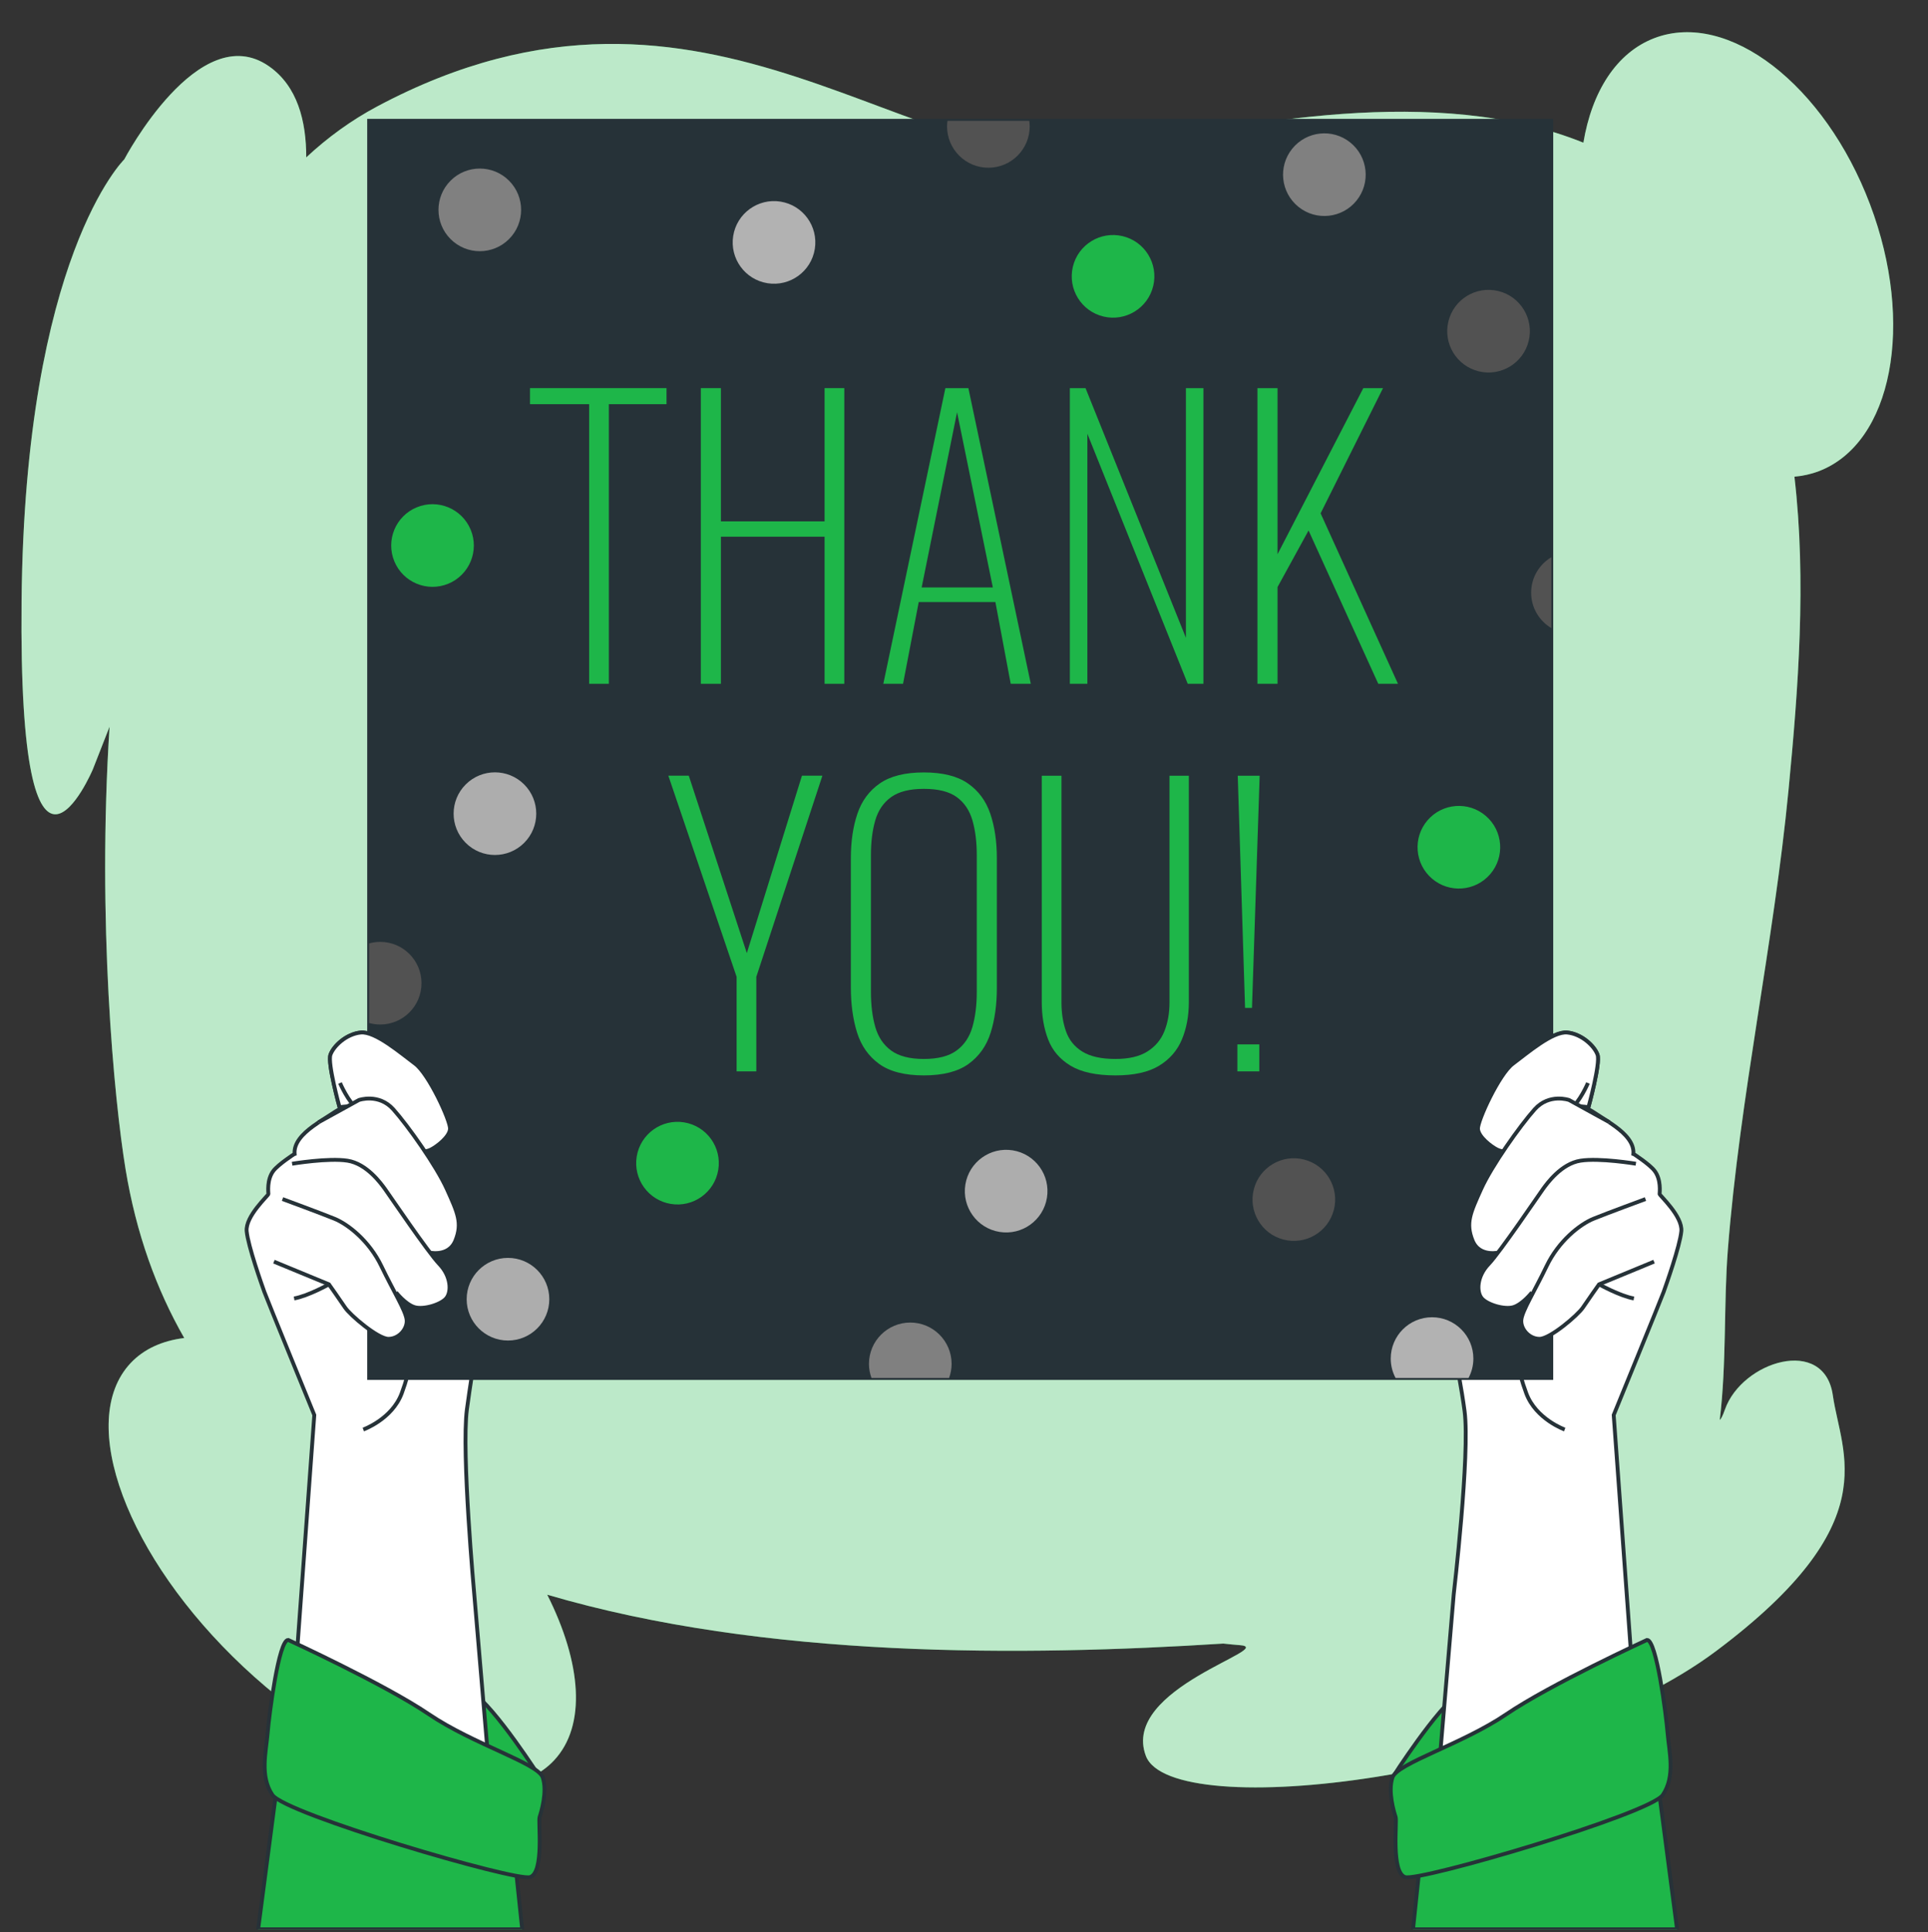 <svg width="500" height="501" viewBox="0 0 500 501" fill="none" xmlns="http://www.w3.org/2000/svg">
<rect x="0" y="0" width="500" height="501" fill="#333333" stroke="none"/>
<g clip-path="url(#clip0_2070_2140)">
<path d="M484.946 52.937C473.196 21.917 448.189 2.635 429.091 9.869C419.187 13.621 412.829 23.775 410.63 37C372.579 21.61 322.766 31.848 288.713 38.942C237.625 49.586 184.408 -18.532 97.842 27.59C91.106 31.179 84.983 35.634 79.42 40.813C79.428 31.434 77.169 22.336 69.719 17.159C51.571 4.55 32.221 41.339 32.221 41.339C32.221 41.339 6.461 66.507 5.593 155.829C4.725 245.151 24.082 199.497 24.082 199.497L28.412 188.443C25.153 238.832 29.616 285.3 32.562 303.196C35.303 319.846 40.546 334.337 47.778 346.967C42.098 347.672 37.319 349.799 33.859 353.487C19.722 368.557 32.845 403.836 63.17 432.284C93.495 460.732 129.539 471.577 143.676 456.507C152.137 447.488 150.826 431.229 141.915 413.53C198.447 430.185 265.815 429.481 317.241 426.205C318.953 426.393 320.39 426.532 321.453 426.608C331.76 427.344 290.532 437.651 297.158 455.32C303.784 472.989 400.963 461.21 445.135 428.081C489.307 394.952 477.528 377.283 475.319 361.823C473.11 346.363 451.761 352.989 447.343 365.504C446.74 367.214 446.302 368.039 445.995 368.199C447.788 353.529 447.003 338.056 448.091 324.129C451.209 284.217 459.978 244.769 463.826 204.889C466.346 178.774 468.509 150.604 465.362 123.612C467.506 123.425 469.609 122.973 471.642 122.203C490.74 114.968 496.696 83.957 484.946 52.937Z" fill="#1EB649"/>
<path opacity="0.7" d="M484.946 52.937C473.196 21.917 448.189 2.635 429.091 9.869C419.187 13.621 412.829 23.775 410.63 37C372.579 21.61 322.766 31.848 288.713 38.942C237.625 49.586 184.408 -18.532 97.842 27.59C91.106 31.179 84.983 35.634 79.42 40.813C79.428 31.434 77.169 22.336 69.719 17.159C51.571 4.55 32.221 41.339 32.221 41.339C32.221 41.339 6.461 66.507 5.593 155.829C4.725 245.151 24.082 199.497 24.082 199.497L28.412 188.443C25.153 238.832 29.616 285.3 32.562 303.196C35.303 319.846 40.546 334.337 47.778 346.967C42.098 347.672 37.319 349.799 33.859 353.487C19.722 368.557 32.845 403.836 63.17 432.284C93.495 460.732 129.539 471.577 143.676 456.507C152.137 447.488 150.826 431.229 141.915 413.53C198.447 430.185 265.815 429.481 317.241 426.205C318.953 426.393 320.39 426.532 321.453 426.608C331.76 427.344 290.532 437.651 297.158 455.32C303.784 472.989 400.963 461.21 445.135 428.081C489.307 394.952 477.528 377.283 475.319 361.823C473.11 346.363 451.761 352.989 447.343 365.504C446.74 367.214 446.302 368.039 445.995 368.199C447.788 353.529 447.003 338.056 448.091 324.129C451.209 284.217 459.978 244.769 463.826 204.889C466.346 178.774 468.509 150.604 465.362 123.612C467.506 123.425 469.609 122.973 471.642 122.203C490.74 114.968 496.696 83.957 484.946 52.937Z" fill="white"/>
<path d="M140.049 460.933C140.049 460.933 128.567 442.89 122.416 438.79C116.265 434.689 117.085 456.833 117.085 456.833C117.085 456.833 136.358 462.984 140.049 460.933Z" fill="#1EB649" stroke="#263238" stroke-miterlimit="10"/>
<path d="M127.439 465.866L122.99 413.394C122.99 413.394 119.641 376.636 121.081 365.513C122.52 354.39 126.393 334.489 124.822 326.899C124.271 324.235 121.461 319.023 118.048 313.381C118.004 312.819 108.858 297.457 105.717 292.877C102.576 288.297 97.997 284.502 94.725 284.895C91.454 285.288 86.701 288.4 85.522 289.186C84.309 289.995 82.652 290.976 81.081 292.132C78.503 294.03 76.168 296.4 76.405 299.249L76.275 299.289C76.275 299.289 72.219 301.906 70.91 303.607C69.153 305.891 69.602 309.234 69.602 309.626C69.602 310.019 63.583 315.384 63.975 319.309C64.368 323.235 67.901 333.179 68.555 335.011C69.209 336.843 81.509 366.939 81.509 366.939L74.312 465.864H127.439V465.866Z" fill="white" stroke="#263238" stroke-miterlimit="10"/>
<path d="M94.217 370.702C94.217 370.702 101.687 368.02 104.178 361.316C106.668 354.612 106.477 351.547 106.477 351.547" stroke="#263238" stroke-miterlimit="10"/>
<path d="M361.119 460.933C361.119 460.933 372.601 442.89 378.752 438.79C384.903 434.689 384.083 456.833 384.083 456.833C384.083 456.833 364.809 462.984 361.119 460.933Z" fill="#1EB649" stroke="#263238" stroke-miterlimit="10"/>
<path d="M372.559 465.866L377.008 413.394C377.008 413.394 381.261 377.086 379.822 365.963C378.383 354.84 373.606 334.489 375.176 326.899C375.727 324.235 378.537 319.023 381.95 313.381C381.994 312.819 391.14 297.457 394.281 292.877C397.422 288.297 402.001 284.502 405.273 284.895C408.544 285.288 413.297 288.4 414.476 289.186C415.689 289.995 417.346 290.976 418.917 292.132C421.495 294.03 423.83 296.4 423.593 299.249L423.723 299.289C423.723 299.289 427.779 301.906 429.088 303.607C430.845 305.891 430.397 309.234 430.397 309.626C430.397 310.019 436.416 315.384 436.024 319.309C435.631 323.235 432.098 333.179 431.444 335.011C430.79 336.843 418.49 366.939 418.49 366.939L425.687 465.864H372.559V465.866Z" fill="white" stroke="#263238" stroke-miterlimit="10"/>
<path d="M405.783 370.702C405.783 370.702 398.312 368.02 395.822 361.316C393.332 354.612 393.523 351.547 393.523 351.547" stroke="#263238" stroke-miterlimit="10"/>
<path d="M402.306 31.327H95.731V357.338H402.306V31.327Z" fill="#263238" stroke="#263238" stroke-miterlimit="10"/>
<path d="M88.052 287.119C88.052 287.119 84.911 275.735 85.697 273.51C86.482 271.286 89.753 268.145 93.548 267.752C97.343 267.359 104.147 273.248 107.68 275.865C111.213 278.482 116.84 290.651 116.709 292.745C116.578 294.839 113.307 297.325 111.736 298.11C110.166 298.895 108.465 298.502 108.465 298.502C108.465 298.502 99.043 289.342 96.426 287.772C93.809 286.203 88.052 287.119 88.052 287.119Z" fill="white" stroke="#263238" stroke-miterlimit="10"/>
<path d="M88.182 280.838C88.182 280.838 90.276 285.81 92.893 287.773L88.182 280.838Z" fill="white"/>
<path d="M88.182 280.838C88.182 280.838 90.276 285.81 92.893 287.773" stroke="#263238" stroke-miterlimit="10"/>
<path d="M411.946 287.119C411.946 287.119 415.086 275.735 414.301 273.51C413.516 271.286 410.245 268.145 406.45 267.752C402.655 267.359 395.851 273.248 392.318 275.865C388.785 278.482 383.158 290.651 383.289 292.745C383.42 294.839 386.691 297.325 388.261 298.11C389.831 298.895 391.532 298.502 391.532 298.502C391.532 298.502 400.954 289.342 403.57 287.772C406.189 286.203 411.946 287.119 411.946 287.119Z" fill="white" stroke="#263238" stroke-miterlimit="10"/>
<path d="M411.815 280.838C411.815 280.838 409.721 285.81 407.104 287.773L411.815 280.838Z" fill="white"/>
<path d="M411.815 280.838C411.815 280.838 409.721 285.81 407.104 287.773" stroke="#263238" stroke-miterlimit="10"/>
<path d="M88.052 287.119C88.052 287.119 84.911 275.735 85.697 273.51C86.482 271.286 89.753 268.145 93.548 267.752C97.343 267.359 104.147 273.248 107.68 275.865C111.213 278.482 116.84 290.651 116.709 292.745C116.578 294.839 113.307 297.325 111.736 298.11C110.166 298.895 108.465 298.502 108.465 298.502C108.465 298.502 99.043 289.342 96.426 287.772C93.809 286.203 88.052 287.119 88.052 287.119Z" fill="white" stroke="#263238" stroke-miterlimit="10"/>
<path d="M88.182 280.838C88.182 280.838 90.276 285.81 92.893 287.773L88.182 280.838Z" fill="white"/>
<path d="M88.182 280.838C88.182 280.838 90.276 285.81 92.893 287.773" stroke="#263238" stroke-miterlimit="10"/>
<path d="M82.65 291.001L93.083 285.255C93.083 285.255 98.224 283.441 102.004 287.674C105.784 291.908 113.193 302.341 115.915 308.389C118.637 314.437 119.939 317.137 118.124 321.673C116.31 326.209 110.925 324.719 110.925 324.719C110.925 324.719 96.561 308.087 94.595 306.575C92.629 305.063 90.815 304.458 90.815 304.458" fill="white"/>
<path d="M82.65 291.001L93.083 285.255C93.083 285.255 98.224 283.441 102.004 287.674C105.784 291.908 113.193 302.341 115.915 308.389C118.637 314.437 119.939 317.137 118.124 321.673C116.31 326.209 110.925 324.719 110.925 324.719C110.925 324.719 96.561 308.087 94.595 306.575C92.629 305.063 90.815 304.458 90.815 304.458" stroke="#263238" stroke-miterlimit="10"/>
<path d="M75.752 301.775C75.752 301.775 85.174 300.205 90.146 300.99C95.118 301.775 98.782 306.878 99.829 308.318C100.876 309.757 110.952 324.675 113.961 327.815C116.971 330.956 117.102 334.881 115.793 336.582C114.484 338.283 109.774 339.723 107.418 338.937C105.063 338.152 102.707 335.142 102.707 335.142" fill="white"/>
<path d="M75.752 301.775C75.752 301.775 85.174 300.205 90.146 300.99C95.118 301.775 98.782 306.878 99.829 308.318C100.876 309.757 110.952 324.675 113.961 327.815C116.971 330.956 117.102 334.881 115.793 336.582C114.484 338.283 109.774 339.723 107.418 338.937C105.063 338.152 102.707 335.142 102.707 335.142" stroke="#263238" stroke-miterlimit="10"/>
<path d="M82.163 328.731C82.948 332.002 85.304 333.049 85.304 333.049C85.304 333.049 79.939 336.059 76.275 336.713" stroke="#263238" stroke-miterlimit="10"/>
<path d="M71.041 327.162L85.304 333.05C85.304 333.05 88.183 337.106 89.491 339.069C90.799 341.032 97.997 347.182 100.744 347.182C103.492 347.182 105.717 344.565 105.455 342.209C105.193 339.854 102.053 334.881 98.912 328.339C95.772 321.796 90.276 317.478 86.743 316.039C83.21 314.6 73.265 310.936 73.265 310.936" fill="white"/>
<path d="M71.041 327.162L85.304 333.05C85.304 333.05 88.183 337.106 89.491 339.069C90.799 341.032 97.997 347.182 100.744 347.182C103.492 347.182 105.717 344.565 105.455 342.209C105.193 339.854 102.053 334.881 98.912 328.339C95.772 321.796 90.276 317.478 86.743 316.039C83.21 314.6 73.265 310.936 73.265 310.936" stroke="#263238" stroke-miterlimit="10"/>
<path d="M411.946 287.119C411.946 287.119 415.086 275.735 414.301 273.51C413.516 271.286 410.245 268.145 406.45 267.752C402.655 267.359 395.851 273.248 392.318 275.865C388.785 278.482 383.158 290.651 383.289 292.745C383.42 294.839 386.691 297.325 388.261 298.11C389.831 298.895 391.532 298.502 391.532 298.502C391.532 298.502 400.954 289.342 403.57 287.772C406.189 286.203 411.946 287.119 411.946 287.119Z" fill="white" stroke="#263238" stroke-miterlimit="10"/>
<path d="M411.815 280.838C411.815 280.838 409.721 285.81 407.104 287.773L411.815 280.838Z" fill="white"/>
<path d="M411.815 280.838C411.815 280.838 409.721 285.81 407.104 287.773" stroke="#263238" stroke-miterlimit="10"/>
<path d="M417.348 291.001L406.915 285.255C406.915 285.255 401.774 283.441 397.994 287.674C394.214 291.908 386.805 302.341 384.083 308.389C381.361 314.437 380.059 317.137 381.874 321.673C383.688 326.209 389.073 324.719 389.073 324.719C389.073 324.719 403.437 308.087 405.403 306.575C407.369 305.063 409.183 304.458 409.183 304.458" fill="white"/>
<path d="M417.348 291.001L406.915 285.255C406.915 285.255 401.774 283.441 397.994 287.674C394.214 291.908 386.805 302.341 384.083 308.389C381.361 314.437 380.059 317.137 381.874 321.673C383.688 326.209 389.073 324.719 389.073 324.719C389.073 324.719 403.437 308.087 405.403 306.575C407.369 305.063 409.183 304.458 409.183 304.458" stroke="#263238" stroke-miterlimit="10"/>
<path d="M424.247 301.775C424.247 301.775 414.825 300.205 409.853 300.99C404.881 301.775 401.217 306.878 400.17 308.318C399.123 309.757 389.048 324.675 386.038 327.815C383.028 330.956 382.897 334.881 384.206 336.582C385.515 338.283 390.225 339.723 392.581 338.937C394.936 338.152 397.292 335.142 397.292 335.142" fill="white"/>
<path d="M424.247 301.775C424.247 301.775 414.825 300.205 409.853 300.99C404.881 301.775 401.217 306.878 400.17 308.318C399.123 309.757 389.048 324.675 386.038 327.815C383.028 330.956 382.897 334.881 384.206 336.582C385.515 338.283 390.225 339.723 392.581 338.937C394.936 338.152 397.292 335.142 397.292 335.142" stroke="#263238" stroke-miterlimit="10"/>
<path d="M417.836 328.731C417.051 332.002 414.695 333.049 414.695 333.049C414.695 333.049 420.06 336.059 423.724 336.713" stroke="#263238" stroke-miterlimit="10"/>
<path d="M428.956 327.162L414.693 333.05C414.693 333.05 411.814 337.106 410.506 339.069C409.198 341.032 402.001 347.182 399.253 347.182C396.505 347.182 394.28 344.565 394.542 342.209C394.804 339.854 397.944 334.881 401.085 328.339C404.225 321.796 409.721 317.478 413.254 316.039C416.787 314.6 426.732 310.936 426.732 310.936" fill="white"/>
<path d="M428.956 327.162L414.693 333.05C414.693 333.05 411.814 337.106 410.506 339.069C409.198 341.032 402.001 347.182 399.253 347.182C396.505 347.182 394.28 344.565 394.542 342.209C394.804 339.854 397.944 334.881 401.085 328.339C404.225 321.796 409.721 317.478 413.254 316.039C416.787 314.6 426.732 310.936 426.732 310.936" stroke="#263238" stroke-miterlimit="10"/>
<path d="M429.6 459.703L434.93 500.299H366.451L368.911 476.926L429.6 459.703Z" fill="#1EB649" stroke="#263238" stroke-miterlimit="10"/>
<path d="M427.138 425.258C427.138 425.258 402.124 436.74 390.643 444.531C379.161 452.322 362.349 457.243 361.119 460.933C359.889 464.623 361.529 469.954 361.939 471.184C362.349 472.414 360.709 485.536 364.399 486.766C368.089 487.996 427.958 470.364 431.239 465.443C434.519 460.522 432.879 454.371 432.469 449.451C432.059 444.531 429.599 425.258 427.138 425.258Z" fill="#1EB649" stroke="#263238" stroke-miterlimit="10"/>
<path d="M72.278 459.703L66.947 500.299H135.427L132.966 476.926L72.278 459.703Z" fill="#1EB649" stroke="#263238" stroke-miterlimit="10"/>
<path d="M74.737 425.258C74.737 425.258 99.751 436.74 111.232 444.531C122.714 452.322 139.526 457.243 140.756 460.933C141.986 464.623 140.346 469.954 139.936 471.184C139.526 472.414 141.166 485.536 137.476 486.766C133.786 487.996 73.917 470.364 70.636 465.443C67.356 460.522 68.996 454.371 69.406 449.451C69.816 444.531 72.277 425.258 74.737 425.258Z" fill="#1EB649" stroke="#263238" stroke-miterlimit="10"/>
<path d="M131.738 347.623C137.656 347.623 142.453 342.826 142.453 336.908C142.453 330.991 137.656 326.193 131.738 326.193C125.821 326.193 121.023 330.991 121.023 336.908C121.023 342.826 125.821 347.623 131.738 347.623Z" fill="#ADADAD"/>
<path d="M186.276 303.347C187.227 297.506 183.263 292 177.422 291.049C171.581 290.098 166.075 294.062 165.124 299.903C164.173 305.744 168.137 311.249 173.978 312.2C179.819 313.151 185.325 309.187 186.276 303.347Z" fill="#1EB649"/>
<path d="M116.267 151.363C121.734 149.098 124.331 142.83 122.066 137.362C119.801 131.895 113.533 129.299 108.066 131.563C102.598 133.828 100.002 140.096 102.267 145.564C104.531 151.031 110.799 153.627 116.267 151.363Z" fill="#1EB649"/>
<path d="M135.931 218.572C140.115 214.387 140.115 207.603 135.931 203.419C131.746 199.234 124.962 199.234 120.778 203.419C116.593 207.603 116.593 214.387 120.778 218.572C124.962 222.756 131.746 222.756 135.931 218.572Z" fill="#ADADAD"/>
<path d="M211.312 64.546C212.242 58.702 208.258 53.21 202.414 52.28C196.569 51.35 191.078 55.333 190.147 61.178C189.217 67.022 193.201 72.514 199.045 73.444C204.889 74.374 210.381 70.391 211.312 64.546Z" fill="#B2B2B2"/>
<path d="M132.005 62.001C136.19 57.817 136.19 51.033 132.005 46.848C127.821 42.664 121.036 42.664 116.852 46.848C112.668 51.033 112.668 57.817 116.852 62.001C121.036 66.186 127.821 66.186 132.005 62.001Z" fill="#808080"/>
<path d="M299.08 74.134C300.446 68.376 296.886 62.601 291.128 61.235C285.37 59.869 279.595 63.43 278.229 69.188C276.863 74.945 280.424 80.721 286.182 82.086C291.94 83.452 297.714 79.892 299.08 74.134Z" fill="#1EB649"/>
<path d="M351.804 52.012C355.514 47.402 354.784 40.657 350.173 36.947C345.563 33.237 338.818 33.967 335.108 38.578C331.398 43.188 332.128 49.933 336.739 53.643C341.349 57.353 348.094 56.623 351.804 52.012Z" fill="#808080"/>
<path d="M396.441 88.423C397.844 82.674 394.322 76.876 388.574 75.473C382.825 74.069 377.027 77.591 375.624 83.34C374.22 89.088 377.742 94.886 383.491 96.29C389.239 97.693 395.037 94.171 396.441 88.423Z" fill="#525252"/>
<path d="M386.462 226.689C390.321 222.203 389.812 215.438 385.326 211.579C380.84 207.72 374.075 208.229 370.216 212.715C366.357 217.201 366.865 223.966 371.352 227.825C375.838 231.684 382.603 231.176 386.462 226.689Z" fill="#1EB649"/>
<path d="M345.907 313.773C347.401 308.047 343.97 302.194 338.244 300.7C332.518 299.207 326.665 302.638 325.171 308.364C323.678 314.09 327.109 319.942 332.835 321.436C338.561 322.93 344.413 319.499 345.907 313.773Z" fill="#525252"/>
<path d="M95.732 265.276C96.645 265.529 97.602 265.675 98.596 265.675C104.514 265.675 109.311 260.878 109.311 254.96C109.311 249.042 104.514 244.245 98.596 244.245C97.603 244.245 96.645 244.391 95.732 244.644V265.276Z" fill="#525252"/>
<path d="M245.607 32.78C245.607 38.698 250.404 43.495 256.322 43.495C262.24 43.495 267.037 38.698 267.037 32.78C267.037 32.286 266.992 31.803 266.927 31.327H245.716C245.652 31.803 245.607 32.286 245.607 32.78Z" fill="#525252"/>
<path d="M402.308 144.499C399.183 146.371 397.084 149.78 397.084 153.687C397.084 157.595 399.183 161.003 402.308 162.876V144.499Z" fill="#525252"/>
<path d="M246.784 353.678C246.784 347.76 241.987 342.963 236.069 342.963C230.151 342.963 225.354 347.76 225.354 353.678C225.354 354.966 225.593 356.195 226.009 357.338H246.129C246.546 356.195 246.784 354.966 246.784 353.678Z" fill="#808080"/>
<path d="M382.098 352.302C382.098 346.384 377.301 341.587 371.383 341.587C365.465 341.587 360.668 346.384 360.668 352.302C360.668 354.123 361.125 355.837 361.927 357.339H380.839C381.64 355.836 382.098 354.123 382.098 352.302Z" fill="#B2B2B2"/>
<path d="M271.508 310.603C272.459 304.763 268.495 299.257 262.654 298.306C256.813 297.355 251.308 301.319 250.357 307.16C249.406 313 253.37 318.506 259.21 319.457C265.051 320.408 270.557 316.444 271.508 310.603Z" fill="#ADADAD"/>
<path d="M152.786 177.321V104.812H137.451V100.647H172.854V104.812H157.898V177.321H152.786Z" fill="#1EB649"/>
<path d="M181.752 177.321V100.647H186.958V135.198H213.842V100.647H218.953V177.321H213.842V139.173H186.958V177.321H181.752Z" fill="#1EB649"/>
<path d="M229.08 177.321L245.172 100.647H251.136L267.322 177.321H262.116L258.14 156.117H238.261L234.191 177.321H229.08ZM239.019 152.331H257.478L248.201 106.894L239.019 152.331Z" fill="#1EB649"/>
<path d="M277.449 177.321V100.647H281.519L307.55 165.394V100.647H312.094V177.321H308.024L281.992 112.479V177.321H277.449Z" fill="#1EB649"/>
<path d="M326.105 177.321V100.647H331.311V143.717L353.556 100.647H358.667L342.48 133.115L362.548 177.321H357.436L339.356 137.564L331.31 152.236V177.321H326.105Z" fill="#1EB649"/>
<path d="M191.03 277.827V253.31L173.328 201.153H178.629L193.68 247.157L207.974 201.153H213.275L196.141 253.31V277.827H191.03Z" fill="#1EB649"/>
<path d="M239.588 278.869C234.602 278.869 230.737 277.875 227.992 275.888C225.247 273.9 223.338 271.188 222.265 267.747C221.191 264.308 220.656 260.411 220.656 256.057V222.548C220.656 218.193 221.224 214.345 222.36 211C223.496 207.656 225.436 205.036 228.181 203.143C230.926 201.25 234.727 200.303 239.588 200.303C244.446 200.303 248.249 201.25 250.994 203.143C253.739 205.036 255.68 207.656 256.816 211C257.952 214.345 258.52 218.194 258.52 222.548V256.152C258.52 260.507 257.983 264.387 256.911 267.795C255.837 271.203 253.929 273.9 251.184 275.889C248.439 277.875 244.572 278.869 239.588 278.869ZM239.588 274.609C243.247 274.609 246.072 273.884 248.06 272.432C250.048 270.981 251.421 268.946 252.178 266.327C252.935 263.709 253.314 260.664 253.314 257.192V221.79C253.314 218.32 252.935 215.291 252.178 212.703C251.421 210.116 250.063 208.112 248.107 206.692C246.15 205.272 243.311 204.562 239.588 204.562C235.927 204.562 233.104 205.272 231.116 206.692C229.128 208.112 227.756 210.116 226.998 212.703C226.241 215.291 225.862 218.321 225.862 221.79V257.192C225.862 260.664 226.24 263.709 226.998 266.327C227.755 268.946 229.128 270.981 231.116 272.432C233.104 273.885 235.927 274.609 239.588 274.609Z" fill="#1EB649"/>
<path d="M289.285 278.868C284.299 278.868 280.418 278.031 277.642 276.36C274.865 274.688 272.924 272.417 271.821 269.544C270.716 266.674 270.164 263.439 270.164 259.842V201.154H275.276V259.937C275.276 262.714 275.669 265.223 276.459 267.462C277.247 269.703 278.667 271.454 280.719 272.716C282.769 273.979 285.625 274.608 289.285 274.608C292.755 274.608 295.517 273.962 297.568 272.668C299.618 271.376 301.085 269.624 301.969 267.415C302.852 265.206 303.294 262.714 303.294 259.937V201.154H308.311V259.842C308.311 263.439 307.71 266.674 306.513 269.544C305.313 272.417 303.342 274.689 300.596 276.36C297.852 278.031 294.081 278.868 289.285 278.868Z" fill="#1EB649"/>
<path d="M320.9 277.827V270.822H326.58V277.827H320.9ZM322.888 261.357L320.994 201.154H326.674L324.687 261.357H322.888Z" fill="#1EB649"/>
</g>
<defs>
<clipPath id="clip0_2070_2140">
<rect width="500" height="500" fill="white" transform="translate(0 0.299)"/>
</clipPath>
</defs>
</svg>
